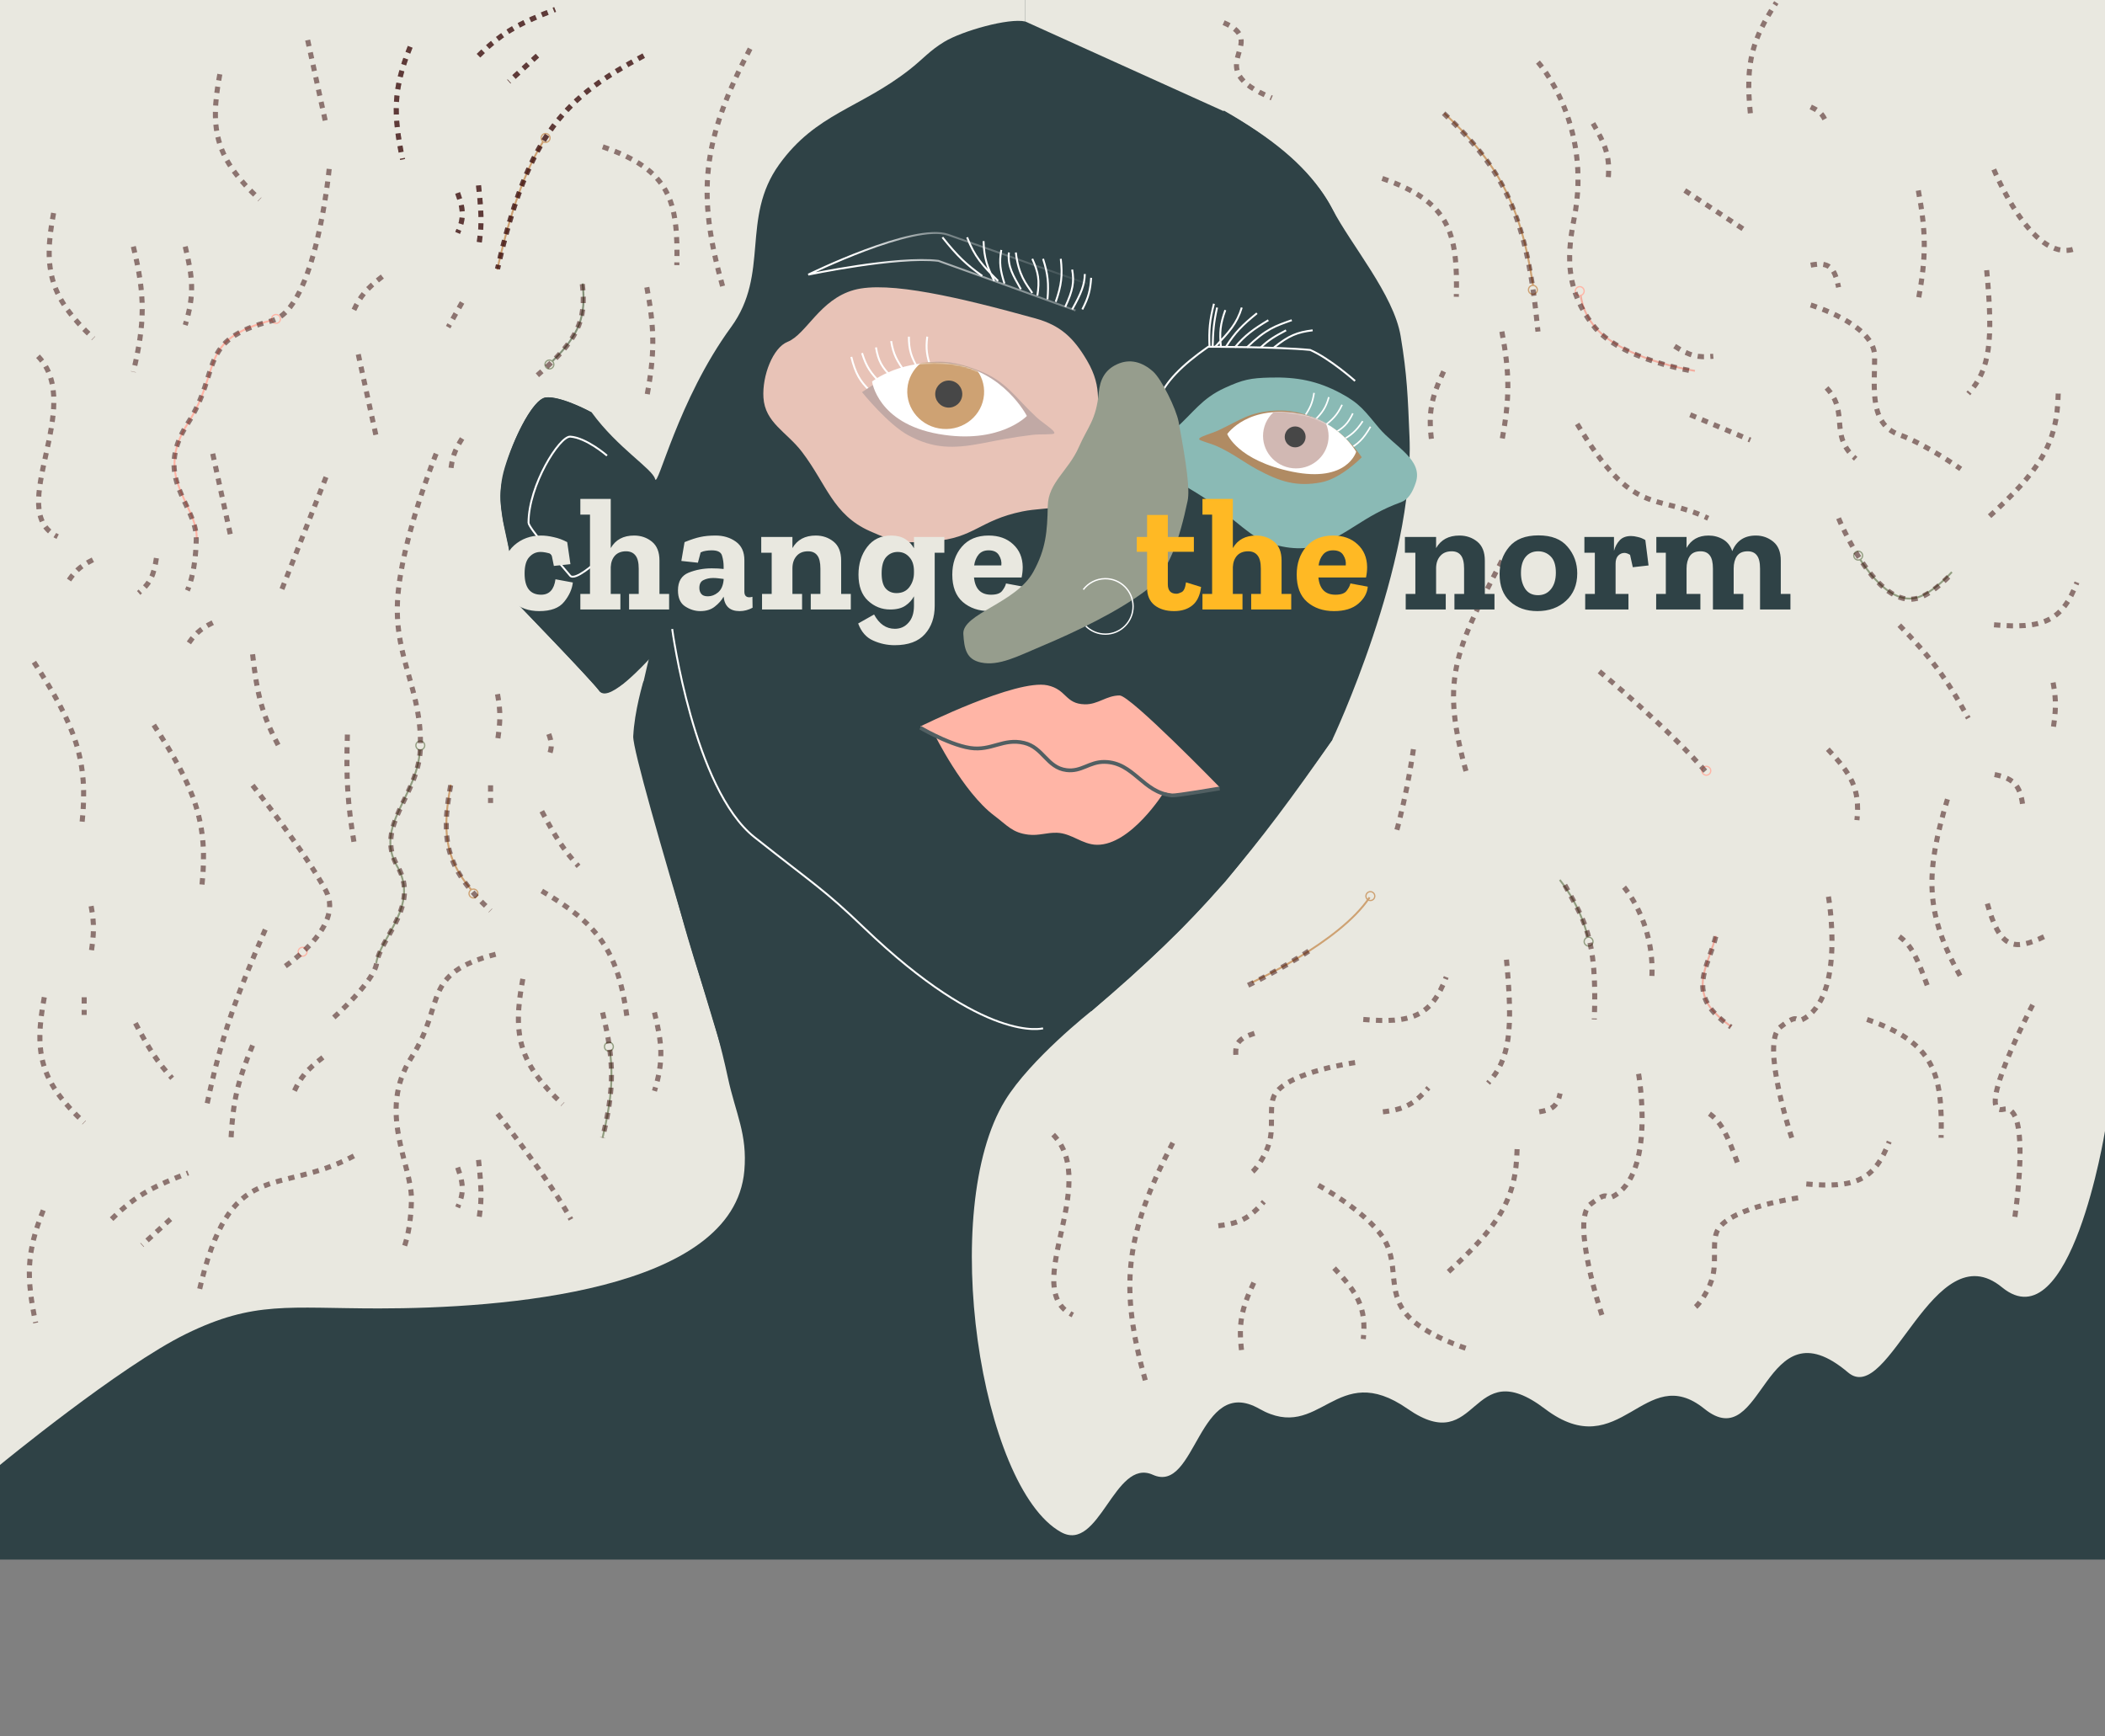 <svg width="1440" height="1188" viewBox="0 0 1440 1188" fill="none" xmlns="http://www.w3.org/2000/svg">
<rect x="0" y="0" width="1440" height="1188" fill="#808080" stroke="none"/>
<rect width="1440" height="1067" fill="#2F4246"/>
<path d="M622.189 47.624C631.56 40.276 635.817 34.747 646.001 28.574C658.191 21.185 690.161 12.122 701.417 14.72V0H0V779.728V1002.26C0 1002.26 82.362 934.517 127.5 912.5C174.094 889.773 197.204 895.182 259.114 895.182C342.364 895.182 501.978 883.878 509.191 800.942C511.378 775.797 503.242 761.975 497.935 737.299C488.358 692.775 478.452 671.492 465.897 625.168C453.342 578.843 440.353 539.012 433.426 503.944C436.38 480.084 443.817 451.125 443.817 451.125C443.817 451.125 434.693 460.27 426.499 467.577C419.139 472.339 414.81 475.803 410.48 473.205C407.623 468.443 360.259 419.52 349.868 408.697C351.6 392.678 349.436 378.824 344.24 356.744C342.508 343.756 341.25 340.292 343.807 327.737C348.57 304.358 364.156 272.579 373.68 271.887C385.803 271.454 404.852 282.278 404.852 282.278C422.436 306.456 446.414 320.81 448.146 327.737C449.878 334.664 463.732 273.619 500.099 223.831C526.826 187.24 506.564 149.364 533.003 112.565C558.142 77.575 588.283 74.206 622.189 47.624Z" fill="#E9E8E0"/>
<path d="M701.417 14.72V0L1440 -5.5V773.795C1440 773.795 1416.42 919.263 1369.54 880.731C1322.67 842.2 1292.27 962.788 1264.23 938.992C1205.78 889.39 1207 996.971 1165.95 963.856C1124.9 930.741 1108.69 1003.18 1056.85 963.856C1005 924.536 1012.3 998.212 962.899 963.856C913.5 929.5 903.5 987.712 861.5 963.856C819.5 940 818.5 1022.5 788.659 1009C762.268 997.061 752.144 1063.05 725.662 1048.15C670.823 1017.3 641.649 827.86 687.563 752.885C704.86 724.639 746.443 691.841 746.443 691.841L749.101 689.512C785.925 657.243 806.028 639.627 838.226 603.088C868.532 566.721 911.394 506.109 911.394 506.109C911.394 506.109 967.902 386.575 964.212 298.73C963.08 271.767 962.609 256.508 958.151 229.892C953.397 201.501 924.158 167.548 911.394 142.871C891.105 103.647 837.36 76.198 837.36 76.198L701.417 14.72Z" fill="#E9E8E0"/>
<path d="M340.171 184.433C349.207 144.428 359.089 117.212 371.475 96.979" stroke="#CEA273" stroke-width="1.299"/>
<path d="M412.213 778.429C417.907 754.598 419.657 738.22 417.229 718.683" stroke="#929E81" stroke-width="1.299"/>
<path d="M308.381 536.848C306.392 547.349 305.311 556.4 305.364 564.556C305.474 581.484 310.465 594.552 322.338 608.716" stroke="#CEA273" stroke-width="1.299"/>
<path d="M287.266 512.603C286.006 544.443 255.679 565.14 271.68 592.697C287.266 619.539 259.664 641.938 257.393 658.937" stroke="#929E81" stroke-width="1.299"/>
<path d="M398.531 193.958C401.066 215.643 396.76 228.808 377.577 247.412" stroke="#85927A" stroke-width="1.299"/>
<path d="M988.025 77.497C1024.05 110.999 1040.2 139.077 1048.74 195.257M936.918 613.965C916.176 645.133 856.408 672.159 856.408 672.159" stroke="#CEA273" stroke-width="1.299"/>
<path fill-rule="evenodd" clip-rule="evenodd" d="M373.248 97.845C375.161 97.845 376.711 96.294 376.711 94.381C376.711 92.468 375.161 90.918 373.248 90.918C371.335 90.918 369.784 92.468 369.784 94.381C369.784 96.294 371.335 97.845 373.248 97.845ZM373.247 96.979C374.682 96.979 375.845 95.816 375.845 94.381C375.845 92.947 374.682 91.784 373.247 91.784C371.813 91.784 370.65 92.947 370.65 94.381C370.65 95.816 371.813 96.979 373.247 96.979Z" fill="#CEA273"/>
<path fill-rule="evenodd" clip-rule="evenodd" d="M323.892 614.777C325.805 614.777 327.356 613.226 327.356 611.314C327.356 609.401 325.805 607.85 323.892 607.85C321.98 607.85 320.429 609.401 320.429 611.314C320.429 613.226 321.98 614.777 323.892 614.777ZM323.892 613.911C325.327 613.911 326.49 612.748 326.49 611.314C326.49 609.879 325.327 608.716 323.892 608.716C322.458 608.716 321.295 609.879 321.295 611.314C321.295 612.748 322.458 613.911 323.892 613.911Z" fill="#CEA273"/>
<path fill-rule="evenodd" clip-rule="evenodd" d="M937.441 616.541C939.354 616.541 940.904 614.991 940.904 613.078C940.904 611.165 939.354 609.614 937.441 609.614C935.528 609.614 933.977 611.165 933.977 613.078C933.977 614.991 935.528 616.541 937.441 616.541ZM937.441 615.675C938.876 615.675 940.039 614.512 940.039 613.078C940.039 611.643 938.876 610.48 937.441 610.48C936.006 610.48 934.843 611.643 934.843 613.078C934.843 614.512 936.006 615.675 937.441 615.675Z" fill="#CEA273"/>
<path fill-rule="evenodd" clip-rule="evenodd" d="M1048.64 201.751C1050.55 201.751 1052.1 200.2 1052.1 198.287C1052.1 196.374 1050.55 194.824 1048.64 194.824C1046.72 194.824 1045.17 196.374 1045.17 198.287C1045.17 200.2 1046.72 201.751 1048.64 201.751ZM1048.64 200.885C1050.07 200.885 1051.23 199.722 1051.23 198.287C1051.23 196.853 1050.07 195.69 1048.64 195.69C1047.2 195.69 1046.04 196.853 1046.04 198.287C1046.04 199.722 1047.2 200.885 1048.64 200.885Z" fill="#CEA273"/>
<path fill-rule="evenodd" clip-rule="evenodd" d="M206.998 654.608C208.911 654.608 210.462 653.057 210.462 651.144C210.462 649.231 208.911 647.681 206.998 647.681C205.085 647.681 203.535 649.231 203.535 651.144C203.535 653.057 205.085 654.608 206.998 654.608ZM206.998 653.742C208.433 653.742 209.596 652.579 209.596 651.144C209.596 649.709 208.433 648.546 206.998 648.546C205.564 648.546 204.401 649.709 204.401 651.144C204.401 652.579 205.564 653.742 206.998 653.742Z" fill="#FFB5A6"/>
<path fill-rule="evenodd" clip-rule="evenodd" d="M188.815 221.666C190.727 221.666 192.278 220.115 192.278 218.203C192.278 216.29 190.727 214.739 188.815 214.739C186.902 214.739 185.351 216.29 185.351 218.203C185.351 220.115 186.902 221.666 188.815 221.666ZM188.815 220.8C190.249 220.8 191.412 219.637 191.412 218.203C191.412 216.768 190.249 215.605 188.815 215.605C187.38 215.605 186.217 216.768 186.217 218.203C186.217 219.637 187.38 220.8 188.815 220.8Z" fill="#FFB5A6"/>
<path fill-rule="evenodd" clip-rule="evenodd" d="M1167.26 530.786C1169.18 530.786 1170.73 529.236 1170.73 527.323C1170.73 525.41 1169.18 523.859 1167.26 523.859C1165.35 523.859 1163.8 525.41 1163.8 527.323C1163.8 529.236 1165.35 530.786 1167.26 530.786ZM1167.26 529.92C1168.7 529.92 1169.86 528.757 1169.86 527.323C1169.86 525.888 1168.7 524.725 1167.26 524.725C1165.83 524.725 1164.66 525.888 1164.66 527.323C1164.66 528.757 1165.83 529.92 1167.26 529.92Z" fill="#FFB5A6"/>
<path fill-rule="evenodd" clip-rule="evenodd" d="M1080.67 202.617C1082.59 202.617 1084.14 201.066 1084.14 199.153C1084.14 197.24 1082.59 195.69 1080.67 195.69C1078.76 195.69 1077.21 197.24 1077.21 199.153C1077.21 201.066 1078.76 202.617 1080.67 202.617ZM1080.67 201.751C1082.11 201.751 1083.27 200.588 1083.27 199.153C1083.27 197.719 1082.11 196.556 1080.67 196.556C1079.24 196.556 1078.08 197.719 1078.08 199.153C1078.08 200.588 1079.24 201.751 1080.67 201.751Z" fill="#FFB5A6"/>
<path fill-rule="evenodd" clip-rule="evenodd" d="M416.542 719.549C418.455 719.549 420.005 717.998 420.005 716.085C420.005 714.173 418.455 712.622 416.542 712.622C414.629 712.622 413.078 714.173 413.078 716.085C413.078 717.998 414.629 719.549 416.542 719.549ZM416.542 718.683C417.976 718.683 419.139 717.52 419.139 716.085C419.139 714.651 417.976 713.488 416.542 713.488C415.107 713.488 413.944 714.651 413.944 716.085C413.944 717.52 415.107 718.683 416.542 718.683Z" fill="#929E81"/>
<path fill-rule="evenodd" clip-rule="evenodd" d="M1271.17 383.586C1273.08 383.586 1274.63 382.036 1274.63 380.123C1274.63 378.21 1273.08 376.659 1271.17 376.659C1269.26 376.659 1267.71 378.21 1267.71 380.123C1267.71 382.036 1269.26 383.586 1271.17 383.586ZM1271.17 382.72C1272.6 382.72 1273.77 381.557 1273.77 380.123C1273.77 378.688 1272.6 377.525 1271.17 377.525C1269.73 377.525 1268.57 378.688 1268.57 380.123C1268.57 381.557 1269.73 382.72 1271.17 382.72Z" fill="#929E81"/>
<path fill-rule="evenodd" clip-rule="evenodd" d="M1086.74 647.68C1088.65 647.68 1090.2 646.13 1090.2 644.217C1090.2 642.304 1088.65 640.753 1086.74 640.753C1084.82 640.753 1083.27 642.304 1083.27 644.217C1083.27 646.13 1084.82 647.68 1086.74 647.68ZM1086.74 646.815C1088.17 646.815 1089.33 645.652 1089.33 644.217C1089.33 642.782 1088.17 641.619 1086.74 641.619C1085.3 641.619 1084.14 642.782 1084.14 644.217C1084.14 645.652 1085.3 646.815 1086.74 646.815Z" fill="#929E81"/>
<path fill-rule="evenodd" clip-rule="evenodd" d="M287.525 513.469C289.438 513.469 290.989 511.918 290.989 510.005C290.989 508.092 289.438 506.542 287.525 506.542C285.612 506.542 284.062 508.092 284.062 510.005C284.062 511.918 285.612 513.469 287.525 513.469ZM287.525 512.603C288.96 512.603 290.123 511.44 290.123 510.005C290.123 508.571 288.96 507.408 287.525 507.408C286.09 507.408 284.927 508.571 284.927 510.005C284.927 511.44 286.09 512.603 287.525 512.603Z" fill="#929E81"/>
<path fill-rule="evenodd" clip-rule="evenodd" d="M375.845 252.838C377.758 252.838 379.309 251.287 379.309 249.374C379.309 247.462 377.758 245.911 375.845 245.911C373.933 245.911 372.382 247.462 372.382 249.374C372.382 251.287 373.933 252.838 375.845 252.838ZM375.845 251.972C377.28 251.972 378.443 250.809 378.443 249.374C378.443 247.94 377.28 246.777 375.845 246.777C374.41 246.777 373.247 247.94 373.247 249.374C373.247 250.809 374.41 251.972 375.845 251.972Z" fill="#929E81"/>
<path d="M1159.47 253.704C1159.47 253.704 1107.89 245.863 1089.77 222.099C1084.72 215.488 1082.37 208.882 1081.33 202.184M1173.76 640.32C1169.24 658.128 1159.39 671.158 1168.56 687.078C1172.8 694.434 1184.15 702.231 1184.15 702.231" stroke="#F2AEA0" stroke-width="1.299"/>
<path d="M1335.24 391.379C1335.24 391.379 1322.73 405.362 1311.87 408.697C1296.81 413.319 1282.59 398.202 1272.44 382.72M1067 602C1067 602 1080.42 617.638 1086.26 641.186" stroke="#929E81" stroke-width="1.299"/>
<path d="M987.592 77.496C1029.8 116.753 1044.73 148.563 1052.1 226.861M1052.1 42.5C1052.1 42.5 1089.77 84.424 1076.78 149.798C1071.16 178.098 1072.27 199.591 1089.77 222.532C1107.89 246.296 1159.47 254.137 1159.47 254.137M1145.62 236.819C1155.93 243.624 1161.72 244.789 1172.03 243.746M1089.77 84.424C1098.08 98.731 1101.53 106.868 1100.16 122.089M1197.39 77.496C1193.81 42.604 1198.95 26.645 1215.14 1.732M1152.54 130.315L1194.54 158.024M987.592 254.137C978.926 272.293 976.958 282.709 979.366 301.76M1027.42 226.861C1032.9 256.117 1032.81 272.501 1027.42 301.76M1078.94 290.071C1117.48 354.579 1131.77 337.096 1168.56 354.579M1156.26 283.746L1197.39 301.064M1238.7 208.678C1238.7 208.678 1282.43 221.856 1282.43 243.746C1282.43 265.393 1278.5 290.071 1299.31 297.431C1317.01 303.69 1341.31 320.81 1341.31 320.81M1238.7 181.402C1251.53 178.876 1255.06 183.2 1257.75 196.555M1238.7 73.167C1244.03 75.741 1246.89 77.392 1249.52 84.424M1249.52 265.393C1265.43 282.249 1250.82 297.431 1269.44 313.883M1257.75 354.579C1257.75 354.579 1283.5 417.972 1312.3 409.13C1323.16 405.795 1335.68 391.812 1335.68 391.812M1299.31 427.746C1320.31 449.344 1330.98 462.859 1346.5 491.389M1027.42 383.586C994.349 447.012 985.484 465.871 1003.5 529.92M966.901 512.603C966.901 512.603 962.868 542.066 954.712 571M853.812 674.09C853.812 674.09 875.438 663.952 897.5 649.276M858.142 706.994C847.637 710.337 844.391 713.665 845.586 723.445M926.98 726.994C926.98 726.994 882.386 733.055 872.429 748.208C867.862 755.157 871.098 767.913 868.965 778.947C866.447 791.97 854.602 806.489 853.812 802.325M932.608 697.469C965.598 700.333 979.139 695.449 989.324 668.462M1030.56 656.576C1035.06 704.648 1033.06 724.327 1018 741M1070.5 605.5C1083 629 1092.91 640.066 1090.63 697.469M1111 607C1111 607 1131.93 630.751 1130.03 668.462M1037.81 786.222C1037.28 821.333 1024.3 839.777 989.324 871.511M946.029 760.678C961.039 759.067 967.653 755.108 977.202 744.227M1052.97 760.678C1061.89 759.171 1065.38 756.783 1067.25 748.123M1094.1 459.351C1094.1 459.351 1142.8 499.239 1168.56 529.92M1173.76 640.753C1169.24 658.561 1159.39 671.591 1168.56 687.511C1172.8 694.867 1184.15 702.664 1184.15 702.664M1250.82 613.478C1250.82 613.478 1262.88 682.123 1233.07 697.469C1227.51 700.332 1231.77 691.841 1217.92 702.664C1204.06 713.488 1225.71 778.429 1225.71 778.429M1277.23 697.469C1323.25 713.362 1328.96 734.314 1327.88 778.429M1299.31 640.753C1307.8 646.8 1311.69 655.951 1318.36 674.09M1332.21 546.805C1316.73 598.214 1316.96 625.21 1341.31 668.462M720.467 776.264C753.415 810.295 697.097 882.17 733.888 899.653M901.869 810.9C901.869 810.9 933.229 827.906 945.596 845.968C958.012 864.102 948.07 883.059 962.48 899.653C974.788 913.824 1004.48 923.031 1004.48 923.031M912.692 867.615C928.602 884.47 934.847 894.606 932.607 916.104M1120.94 734.702C1120.94 734.702 1132.99 803.346 1103.19 818.692C1097.63 821.556 1101.89 813.064 1088.04 823.888C1074.18 834.711 1095.83 899.653 1095.83 899.653M1169.43 761.977C1177.92 768.023 1181.81 777.175 1188.48 795.314M1230.04 819.558C1230.04 819.558 1185.45 825.62 1175.49 840.772C1170.92 847.722 1174.16 860.478 1172.02 871.511C1169.51 884.535 1157.66 899.054 1156.87 894.89M1235.67 810.034C1268.66 812.898 1282.2 808.014 1292.38 781.027M802.293 781.892C769.218 845.318 765.66 881.062 783.676 945.111M833.464 838.608C848.474 836.996 855.087 833.037 864.636 822.156M857.709 877.573C849.043 895.729 847.075 906.145 849.483 925.196M1250.39 512.603C1266.3 529.458 1272.54 539.594 1270.3 561.092M26 243.746C58.948 277.777 2.63 349.652 39.421 367.134M442.5 196.555C447.982 225.811 447.884 242.195 442.5 271.454M513.117 33.337C480.043 96.762 476.485 132.506 494.5 196.555M412.346 100.442C458.369 116.335 464.072 137.287 463 181.402M1407.99 269.29C1407.46 304.4 1394.48 322.845 1359.5 354.579M1359.06 184.866C1363.56 232.937 1361.56 252.616 1346.5 269.29M1390.5 687.511C1390.5 687.511 1350.5 763.893 1370.5 758.947C1390.5 754 1378 835 1378 835M1364.5 529.92C1379.21 532.822 1382.32 538.878 1384 553M1359.5 618.24C1367.99 648.772 1377.36 651.008 1398.5 640.753M1312.3 130.315C1317.78 159.571 1317.68 175.955 1312.3 205.214M1363.95 115.949C1363.95 115.949 1389.7 179.342 1418.5 170.5M1364.1 427.469C1397.09 430.333 1410.63 425.449 1420.81 398.462M945.596 122.089C991.618 137.982 997.322 158.934 996.25 203.05M837.085 15.511C870 29.5 819 46 870 67" stroke="#300000" stroke-opacity="0.5" stroke-width="3.464" stroke-dasharray="4.33 4.33"/>
<path d="M186.089 219.068C134.569 232.49 152.319 252.405 128.507 289.638C104.696 326.871 135.002 344.621 134.569 368.433" stroke="#FFB5A6" stroke-width="1.299"/>
<path d="M398.359 194.391C401.278 219.365 395.124 233.039 367.62 256.734M440.354 38.099C387.733 66.376 361.682 89.535 340.344 184M280.598 32.038C268.864 61.205 269.03 78.204 275.403 109.101M261.549 189.195C250.361 197.767 246.444 202.828 242.067 212.141M225.182 115.595C225.182 115.595 216.15 211.591 185.784 219.501C134.264 232.923 152.015 252.838 128.203 290.071C104.391 327.304 134.697 345.054 134.264 368.866C133.831 392.678 128.203 403.935 128.203 403.935M367.62 38.099L348.137 55.849M327.356 38.099C344.964 20.671 357.323 15.337 379.742 6.494M327.356 126.852C329.919 149.683 329.28 157.272 327.356 168.847M313.069 132.047C317.55 144.344 317.066 150.137 313.069 159.323M242.067 790.857C189.446 819.134 157.334 789.907 135.996 884.373M220.852 723.445C209.664 732.017 205.748 737.078 201.37 746.391M339.046 652.876C287.525 666.297 305.276 686.212 281.464 723.445C257.652 760.678 281.897 797.045 281.464 820.857C281.031 844.669 275.403 855.926 275.403 855.926M327.356 793.582C329.919 816.413 329.28 824.002 327.356 835.577M313.069 798.777C317.55 811.074 317.066 816.867 313.069 826.053" stroke="#300000" stroke-opacity="0.5" stroke-width="3.464" stroke-dasharray="4.33 4.33"/>
<path d="M440.354 38.099C387.733 66.376 361.682 89.535 340.344 184M280.598 32.038C268.863 61.205 269.029 78.204 275.403 109.101M367.619 38.099L348.137 55.849M327.356 38.099C344.963 20.671 357.322 15.337 379.742 6.494M327.356 126.852C329.918 149.683 329.279 157.272 327.356 168.847M313.069 132.047C317.549 144.344 317.065 150.137 313.069 159.323M29.598 828.038C17.863 857.205 18.029 874.204 24.403 905.101M116.619 834.099L97.137 851.849M76.356 834.099C93.963 816.671 106.322 811.337 128.742 802.494" stroke="#300000" stroke-opacity="0.5" stroke-width="3.464" stroke-dasharray="4.33 4.33"/>
<path d="M223.017 326.438L191.845 405.666M316.099 206.946L306.575 223.831M145.52 310.419L158.076 368M172.796 447.661C175.866 474.967 179.155 489.579 191.845 512.603M316.099 300.028C310.952 308.305 309.181 313.181 308.306 322.541M298.349 310.419C298.349 310.419 273.971 370.623 271.939 411.294C269.942 451.273 289.108 472.605 287.525 512.603C286.265 544.443 255.939 565.14 271.939 592.697C287.525 619.539 259.924 641.938 257.652 658.937C255.917 671.925 227.346 697.036 227.346 697.036M105.224 496.024C133.541 539.43 142.677 563.566 138.128 605.991M172.796 537.28C172.796 537.28 209.596 584.038 223.017 609.582C236.438 635.125 191.845 663.266 191.845 663.266M340.344 474.937C342.707 487.448 342.196 494.464 340.344 506.975M308.306 537.28C300.888 576.44 306.112 595.435 335.582 623.003M375.412 502.212C377.585 508.129 377.801 511.448 375.412 517.365M335.582 537.28V549.403M370.65 555.031C380.444 573.64 385.955 581.851 395.761 592.697M370.65 609.582C408.185 631.767 422.867 649.381 429.097 697.036M447.714 692.706C452.811 713.672 454.233 725.426 447.714 746.391M412.212 692.706C420.427 726.184 420.212 744.953 412.212 778.429M181.455 635.991C161.596 682.014 151.615 707.988 141.624 755.483M172.796 715.219C162.537 739.719 159.369 753.572 158.076 778.429M145.52 426.014C136.035 430.778 132.632 434.568 127.77 442.033M106.989 381.854C105.248 393.703 102.741 399.042 94.866 405.666M237.652 502.56C236.768 531.941 237.551 548.434 242.415 577.892M340.344 761.977C340.344 761.977 377.144 808.735 390.565 834.278M357.662 669.761C350.243 708.92 355.467 727.915 384.937 755.483M126.713 168.707C131.811 189.672 133.232 201.426 126.713 222.391M91.212 168.707C99.427 202.184 99.211 220.953 91.212 254.429M36.661 145.761C29.243 184.92 34.467 203.915 63.937 231.483M62.344 619.937C64.707 632.448 64.196 639.464 62.344 651.975M30.306 682.28C22.887 721.44 28.111 740.435 57.581 768.003M57.581 682.28V694.403M92.65 700.031C102.443 718.641 107.954 726.851 117.76 737.697M23.224 453.024C51.541 496.43 60.677 520.566 56.128 562.991M63.52 383.014C54.035 387.778 50.633 391.568 45.77 399.033M245.097 242.447L257.652 300.028M1404.5 467C1406.86 479.511 1406.35 486.527 1404.5 499.038M150.377 50.778C142.958 89.937 148.182 108.932 177.652 136.5M210.462 27.419L223.017 85" stroke="#300000" stroke-opacity="0.5" stroke-width="3.464" stroke-dasharray="4.33 4.33"/>
<path d="M459.836 430.344C459.836 430.344 474.556 539.878 516.118 572.782C557.68 605.685 563.43 608.249 591.017 634.692C674.575 714.787 713.539 703.53 713.539 703.53" stroke="white" stroke-width="1.299"/>
<path d="M746.01 691.408C821.259 628.067 858.383 581.206 910.961 505.676" stroke="#2F4246" stroke-width="1.299"/>
<path d="M404.419 282.711C404.419 282.711 379.309 269.29 371.516 273.186C363.723 277.082 352.027 300.037 345.972 319.944C335.925 352.982 355.232 373.832 350.302 408.264C350.302 408.264 404.419 464.113 410.481 472.339C416.542 480.565 442.951 451.125 442.951 451.125" stroke="#2F4246" stroke-width="1.299"/>
<path d="M440.787 466.278C440.787 466.278 434.495 487.059 433.859 503.944C433.224 520.829 513.521 780.161 513.521 780.161" stroke="#2F4246" stroke-width="1.299"/>
<path d="M415.243 311.718C415.243 311.718 401.149 299.454 390.132 298.73C382.772 298.246 361.558 332.051 361.558 357.61C361.558 361.073 380.607 382.72 390.132 393.977C393.596 397.44 407.45 384.885 407.45 384.885" stroke="white" stroke-width="1.299"/>
<path d="M836.928 76.198C903.399 114.486 921.398 145.69 929.577 213.44" stroke="#2F4246" stroke-width="1.299"/>
<path d="M716.57 468.881C695.356 464.309 629.549 497.022 629.549 497.022C629.549 497.022 633.463 499.332 639.074 502.088C639.074 502.088 658.507 541.78 680.203 558.062C689.11 564.746 692.522 569.754 703.582 571.05C710.706 571.885 715.894 569.528 723.064 569.751C733.069 570.062 740.331 577.823 750.34 577.977C773.608 578.336 796.231 542.043 796.231 542.043L801.86 543.347C804.89 543.613 834.33 538.585 834.33 538.585C834.33 538.585 773.285 475.808 765.925 475.808C756.863 475.808 751.174 482.059 742.114 481.869C728.572 481.586 729.811 471.734 716.57 468.881Z" fill="#FFB5A6"/>
<path d="M629.549 497.883C629.549 497.883 633.463 500.193 639.074 502.949C646.093 506.397 655.767 510.543 663.751 511.737C678.271 513.908 686.263 504.898 700.551 508.274C713.651 511.369 716.204 525.209 729.558 526.89C739.857 528.187 745.156 521.143 755.535 521.262C775.722 521.493 781.748 542.444 801.86 544.208C804.89 544.474 834.33 539.445 834.33 539.445" stroke="#515F62" stroke-width="2.598"/>
<path d="M740.382 211.708C744.788 203.175 745.87 198.446 746.443 190.061M733.455 211.708C739.773 200.437 741.905 194.984 742.114 187.464M728.693 209.977C734.033 198.445 734.946 192.899 733.455 184.433M722.198 206.513C726.179 195.019 726.913 188.573 725.662 177.073M716.57 204.781C717.464 193.852 716.952 187.78 713.54 177.073M709.643 202.184C711.288 191.845 710.346 186.381 706.18 177.073M706.18 200.452C701.933 194.172 696.68 188.063 694.923 172.744M698.387 197.854C693.268 188.738 689.167 182.518 690.161 172.744M687.13 193.958C684.361 185.058 683.411 180.049 684.965 171.012M680.203 192.226C675.44 182.684 673.199 177.083 672.843 164.951M682.801 192.226C672.147 181.633 666.589 175.505 661.587 162.353M671.977 188.762C661.116 181.048 655.132 175.423 644.702 162.353" stroke="white" stroke-width="1.299"/>
<path d="M735.745 212.4C735.745 212.4 661.93 185.532 641.933 178.451C613.614 175.086 552.918 187.896 552.918 187.896C552.918 187.896 625.336 152.384 648.598 160.621C671.86 168.859 714.812 183.879 743.923 194.188" stroke="url(#paint0_linear)" stroke-width="1.299"/>
<path d="M792.767 319.511C783.252 281.502 789.52 263.199 826.537 237.252C826.537 237.252 874.16 237.252 896.24 239.417C909.637 245.183 926.979 260.631 926.979 260.631" stroke="white" stroke-width="1.299"/>
<path d="M830.433 207.812C827.53 219.298 826.918 225.755 827.403 237.252M838.226 212.141C834.732 221.875 834.231 227.381 835.196 237.252M859.873 214.306C849.879 222.411 845.002 227.319 838.659 237.252M867.666 219.068C857.242 225.402 851.846 229.24 844.72 237.685M883.685 219.068C872.521 223.05 866.383 224.805 852.946 237.685M879.789 225.996C871.851 230.178 867.779 232.646 862.471 237.685M897.972 225.996C887.443 227.284 881.647 229.577 871.563 237.685M849.483 210.41C846.139 221.389 840.845 227.093 831.299 237.252M832.598 210.41C830.254 220.818 829.841 226.712 829.568 237.252" stroke="white" stroke-width="1.299"/>
<path d="M803.626 293.642C797.751 298.841 791.013 300.844 789.272 308.493C786.96 318.652 798.006 324.905 805.092 329.21C812.178 333.516 816.305 335.687 823.237 340.235C839.738 351.062 852.708 364.547 862.195 368.978C875.134 375.022 890.221 376.823 900.598 373.355C922.295 366.106 932.132 353.132 958.429 343.579C963.174 341.856 966.237 337.151 968.545 330.109C973.652 314.524 954.136 305.582 943.551 293.055C933.576 281.249 930.577 276.171 916.929 268.915C901.099 260.498 887.077 257.873 869.154 258.305C855.371 258.638 850.303 259.68 837.776 265.437C821.917 272.726 816.696 282.074 803.626 293.642Z" fill="#8ABAB5"/>
<path d="M937.557 291.931C932.584 300.488 929.073 303.877 921.71 307.749M932.234 288.143C927.598 295.184 924.254 297.689 917.882 301.372M925.468 282.809C921.985 290.123 918.903 292.799 912.51 296.438M918.104 276.927C914.792 284.04 911.644 286.973 905.544 291.801M909.048 271.69C907.005 278.905 904.668 282.321 899.175 287.713M898.944 268.793C897.841 275.876 896.125 279.508 891.858 285.615" stroke="white" stroke-width="1.087"/>
<path d="M903.711 330.022C917.504 327.43 931.546 312.856 931.546 312.856C931.546 312.856 922.545 299.2 911.354 292.456C898.302 284.591 886.602 279.993 871.397 281.009C854.282 282.153 848.904 287.182 833.384 294.485C828.485 296.791 820.056 298.75 820.321 300.479C820.48 301.517 828.083 303.286 832.554 305.306C843.5 310.25 850.537 316.078 860.333 321.343C875.551 329.521 886.967 333.17 903.711 330.022Z" fill="#B08B63"/>
<path d="M889.976 283.391C916.594 288.806 927.736 309.062 927.736 309.062C927.736 309.062 921.735 330.403 884.139 322.754C846.543 315.105 839.534 296.942 839.534 296.942C839.534 296.942 854.147 276.101 889.976 283.391Z" fill="white"/>
<mask id="mask0" mask-type="alpha" maskUnits="userSpaceOnUse" x="839" y="281" width="89" height="44">
<path d="M889.976 283.391C916.594 288.807 927.736 309.062 927.736 309.062C927.736 309.062 921.735 330.403 884.139 322.754C846.543 315.105 839.534 296.942 839.534 296.942C839.534 296.942 854.147 276.101 889.976 283.391Z" fill="white"/>
</mask>
<g mask="url(#mask0)">
<ellipse cx="886.452" cy="298.34" rx="22.434" ry="22.109" transform="rotate(11.5 886.452 298.34)" fill="#D1B8B3"/>
</g>
<circle cx="886.003" cy="298.912" r="7.153" transform="rotate(11.5 886.003 298.912)" fill="#474747"/>
<path d="M538.711 233.897C551.699 228.702 560.661 204.926 584.17 198.396C607.549 191.902 656.904 203.591 708.424 217.878C725.513 222.617 734.471 231.184 743.492 246.452C755.259 266.368 749.409 277.389 751.285 293.643C753.011 308.591 755.301 320.611 748.255 333.907C739.825 349.812 716.964 346.295 699.332 349.925C669.892 355.986 666.408 368.236 638.287 370.274C617.813 371.757 613.741 371.708 594.993 363.346C569.766 352.095 565.399 331.208 548.668 309.229C538.18 295.45 523.339 289.278 522.259 271.996C521.325 257.038 528.753 237.88 538.711 233.897Z" fill="#E8C3B7"/>
<path d="M582.358 244.179C585.252 255.641 588.166 260.688 595.346 267.558M589.718 241.581C592.722 251.192 595.737 255.17 601.841 261.497M599.243 237.685C600.833 247.23 603.491 251.317 609.633 257.6M609.633 233.356C611.095 242.613 613.743 247.017 619.158 254.57M621.756 230.325C621.726 239.281 623.285 243.973 627.817 251.972M634.311 230.325C633.245 238.821 634.019 243.556 636.909 251.972" stroke="white" stroke-width="1.299"/>
<path d="M621.533 297.915C607.434 290.372 589.682 268.284 589.682 268.284C589.682 268.284 611.609 253.092 626.079 249.598C642.955 245.523 654.161 247.511 670.333 253.824C688.537 260.93 694.723 272.231 709.085 285.484C713.618 289.667 722.105 294.683 721.225 296.472C720.696 297.545 711.829 296.862 706.279 297.525C692.692 299.147 684.085 300.98 671.638 303.344C652.302 307.017 638.647 307.07 621.533 297.915Z" fill="#C1A9A5"/>
<path d="M650.655 248.931C617.186 244.572 596.57 261.023 596.57 261.023C596.57 261.023 600.27 289.553 642.047 296.928C683.825 304.303 702.468 284.592 702.468 284.592C702.468 284.592 686.698 253.626 650.655 248.931Z" fill="white"/>
<mask id="mask1" mask-type="alpha" maskUnits="userSpaceOnUse" x="596" y="248" width="107" height="51">
<path d="M650.655 248.931C617.186 244.572 596.57 261.023 596.57 261.023C596.57 261.023 600.27 289.553 642.047 296.928C683.825 304.303 702.468 284.592 702.468 284.592C702.468 284.592 686.698 253.626 650.655 248.931Z" fill="white"/>
</mask>
<g mask="url(#mask1)">
<ellipse cx="646.928" cy="267.959" rx="26.299" ry="25.558" transform="rotate(4.5 646.928 267.959)" fill="#CEA273"/>
</g>
<circle cx="649.027" cy="269.611" r="9.26" transform="rotate(4.5 649.027 269.611)" fill="#474747"/>
<path d="M391.873 398.52C391.36 403.067 389.38 407.467 385.933 411.72C382.56 415.973 376.877 418.1 368.883 418.1C361.697 418.1 355.757 416.01 351.063 411.83C346.443 407.65 344.133 401.38 344.133 393.02C344.133 384.22 346.663 377.583 351.723 373.11C356.783 368.637 362.907 366.4 370.093 366.4C372.807 366.4 375.703 366.767 378.783 367.5C381.937 368.16 385.017 369.297 388.023 370.91L390.223 385.98L378.893 387.19L377.243 379.05C374.383 378.097 371.89 377.62 369.763 377.62C366.757 377.62 364.19 378.793 362.063 381.14C359.937 383.413 358.873 387.153 358.873 392.36C358.873 402.04 362.65 406.88 370.203 406.88C375.777 406.88 379.04 403.36 379.993 396.32L391.873 398.52ZM457.731 417L430.341 417L430.341 406.33L436.941 406.33L436.941 389.06C436.941 384.807 436.171 381.763 434.631 379.93C433.164 378.097 431.037 377.18 428.251 377.18C425.024 377.18 422.494 378.17 420.661 380.15C418.901 382.13 417.947 384.733 417.801 387.96L417.801 406.33L424.401 406.33L424.401 417L397.011 417L397.011 406.33L403.611 406.33L403.611 352.1L397.011 352.1L397.011 341.32L417.801 341.32L417.801 374.98C421.101 369.26 426.417 366.4 433.751 366.4C438.444 366.4 442.514 367.793 445.961 370.58C449.407 373.367 451.131 377.693 451.131 383.56L451.131 406.33L457.731 406.33L457.731 417ZM468.297 370.91C472.623 369.15 476.217 367.977 479.077 367.39C482.01 366.73 485.493 366.4 489.527 366.4C494.88 366.4 499.5 367.793 503.387 370.58C507.273 373.367 509.217 377.583 509.217 383.23L509.217 404.79C509.217 407.357 510.353 408.64 512.627 408.64C513.287 408.64 513.983 408.53 514.717 408.31L514.827 415.79C511.967 417.33 508.997 418.1 505.917 418.1C499.39 418.1 495.76 414.837 495.027 408.31L495.027 408.2C493.633 410.693 491.617 412.967 488.977 415.02C486.41 417.073 483.11 418.1 479.077 418.1C475.483 418.1 472.037 417.037 468.737 414.91C465.437 412.783 463.787 409.117 463.787 403.91C463.787 397.823 466.207 393.79 471.047 391.81C475.96 389.83 481.24 388.84 486.887 388.84C490.04 388.84 492.753 388.987 495.027 389.28L495.027 387.63C495.027 385.063 494.66 382.57 493.927 380.15C493.267 377.73 490.92 376.52 486.887 376.52C485.42 376.52 484.063 376.63 482.817 376.85C481.643 376.997 480.47 377.363 479.297 377.95L477.427 384.99L466.097 383.78L468.297 370.91ZM495.027 396.76L495.027 396.1C493.853 395.953 492.643 395.807 491.397 395.66C490.223 395.513 489.05 395.44 487.877 395.44C485.383 395.44 483.183 395.917 481.277 396.87C479.37 397.75 478.417 399.547 478.417 402.26C478.417 403.873 478.857 405.23 479.737 406.33C480.617 407.43 482.12 407.98 484.247 407.98C486.74 407.98 489.05 407.1 491.177 405.34C493.377 403.507 494.66 400.647 495.027 396.76ZM582.021 417L554.631 417L554.631 406.33L561.231 406.33L561.231 389.06C561.231 384.807 560.498 381.763 559.031 379.93C557.638 378.097 555.548 377.18 552.761 377.18C549.388 377.18 546.784 378.243 544.951 380.37C543.118 382.423 542.164 385.137 542.091 388.51L542.091 406.33L548.691 406.33L548.691 417L521.301 417L521.301 406.33L527.901 406.33L527.901 378.17L520.751 378.17L520.751 367.39L542.091 367.39L542.091 374.98C545.391 369.26 550.708 366.4 558.041 366.4C562.734 366.4 566.804 367.793 570.251 370.58C573.698 373.367 575.421 377.693 575.421 383.56L575.421 406.33L582.021 406.33L582.021 417ZM646.016 378.17L639.416 378.17L639.416 414.47C639.416 422.39 637.18 428.843 632.706 433.83C628.233 438.89 621.34 441.42 612.026 441.42C606.893 441.42 601.98 440.357 597.286 438.23C592.593 436.177 589.183 432.29 587.056 426.57L597.946 420.41C601.466 426.937 606.196 430.2 612.136 430.2C615.95 430.2 619.066 428.807 621.486 426.02C623.98 423.307 625.226 419.457 625.226 414.47L625.226 407.98C623.906 410.473 621.963 412.6 619.396 414.36C616.83 416.12 613.346 417 608.946 417C603.153 417 598.093 414.983 593.766 410.95C589.44 406.917 587.276 400.977 587.276 393.13C587.276 385.723 589.256 379.417 593.216 374.21C597.176 369.003 602.64 366.4 609.606 366.4C613.493 366.4 616.72 367.207 619.286 368.82C621.853 370.433 623.833 372.523 625.226 375.09L625.226 367.39L646.016 367.39L646.016 378.17ZM625.226 391.92L625.226 390.71C625.226 386.603 624.163 383.413 622.036 381.14C619.983 378.793 617.343 377.62 614.116 377.62C610.963 377.62 608.323 378.793 606.196 381.14C604.143 383.487 603.116 387.19 603.116 392.25C603.116 397.017 604.033 400.463 605.866 402.59C607.773 404.717 610.23 405.78 613.236 405.78C617.123 405.78 620.093 404.387 622.146 401.6C624.2 398.813 625.226 395.587 625.226 391.92ZM700.066 401.38C699.699 405.78 697.536 409.667 693.576 413.04C689.616 416.413 684.079 418.1 676.966 418.1C669.559 418.1 663.436 416.01 658.596 411.83C653.829 407.65 651.446 401.417 651.446 393.13C651.446 385.503 653.609 379.16 657.936 374.1C662.336 368.967 668.459 366.4 676.306 366.4C683.199 366.4 688.772 368.38 693.026 372.34C697.352 376.3 699.552 381.507 699.626 387.96C699.626 390.38 699.369 392.763 698.856 395.11L666.296 395.11C667.102 402.957 670.989 406.88 677.956 406.88C681.769 406.88 684.336 405.963 685.656 404.13C687.049 402.297 687.892 400.647 688.186 399.18L700.066 401.38ZM684.996 386.86C685.289 384.367 684.739 382.02 683.346 379.82C682.026 377.62 679.679 376.52 676.306 376.52C673.372 376.52 671.099 377.473 669.486 379.38C667.872 381.287 666.846 383.78 666.406 386.86L684.996 386.86Z" fill="#E9E8E0"/>
<path d="M751.651 268.589C752.51 259.712 755.861 253.136 763.928 249.332C772.882 245.111 781.412 247.613 788.805 254.195C794.631 259.382 804.632 279.795 806.266 288.538C811.787 318.082 814.03 335.068 812.43 342.64C806.932 368.65 799.595 392.134 783.717 404.104C764.817 418.351 736.702 431.936 712.609 442.071C696.115 449.009 683.392 455.868 671.087 453.267C661.067 451.15 659.604 443.931 659.006 433.707C658.201 419.944 695.033 412.632 706.826 391.312C715.566 375.509 716.412 363.584 716.767 346.15C717.094 330.103 730.893 322.152 738.039 305.856C744.262 291.666 749.812 287.58 751.651 268.589Z" fill="#969D8D"/>
<path d="M741.069 403.387C744.5 398.889 749.898 395.968 755.992 395.914C766.467 395.823 775.032 404.24 775.124 414.715C775.215 425.189 766.798 433.755 756.323 433.846C751.061 433.892 746.281 431.791 742.815 428.36" stroke="white" stroke-width="0.918"/>
<path d="M821.66 401.6C820.927 407.32 818.947 411.5 815.72 414.14C812.493 416.78 808.313 418.1 803.18 418.1C797.68 418.1 793.207 416.743 789.76 414.03C786.387 411.243 784.7 407.283 784.7 402.15V377.51H777.66V367.39H784.7V352.32H798.89V367.39H816.71V377.51H798.89V399.73C798.89 404.057 800.87 406.22 804.83 406.22C805.71 406.22 806.883 405.853 808.35 405.12C809.89 404.313 810.88 402.077 811.32 398.41L821.66 401.6ZM883.308 417H855.918V406.33H862.518V389.06C862.518 384.807 861.748 381.763 860.208 379.93C858.741 378.097 856.615 377.18 853.828 377.18C850.601 377.18 848.071 378.17 846.238 380.15C844.478 382.13 843.525 384.733 843.378 387.96V406.33H849.978V417H822.588V406.33H829.188V352.1H822.588V341.32H843.378V374.98C846.678 369.26 851.995 366.4 859.328 366.4C864.021 366.4 868.091 367.793 871.538 370.58C874.985 373.367 876.708 377.693 876.708 383.56V406.33H883.308V417ZM935.674 401.38C935.307 405.78 933.144 409.667 929.184 413.04C925.224 416.413 919.687 418.1 912.574 418.1C905.167 418.1 899.044 416.01 894.204 411.83C889.437 407.65 887.054 401.417 887.054 393.13C887.054 385.503 889.217 379.16 893.544 374.1C897.944 368.967 904.067 366.4 911.914 366.4C918.807 366.4 924.381 368.38 928.634 372.34C932.961 376.3 935.161 381.507 935.234 387.96C935.234 390.38 934.977 392.763 934.464 395.11H901.904C902.711 402.957 906.597 406.88 913.564 406.88C917.377 406.88 919.944 405.963 921.264 404.13C922.657 402.297 923.501 400.647 923.794 399.18L935.674 401.38ZM920.604 386.86C920.897 384.367 920.347 382.02 918.954 379.82C917.634 377.62 915.287 376.52 911.914 376.52C908.981 376.52 906.707 377.473 905.094 379.38C903.481 381.287 902.454 383.78 902.014 386.86H920.604Z" fill="#FFB924"/>
<path d="M1022.35 417H994.956V406.33H1001.56V389.06C1001.56 384.807 1000.82 381.763 999.356 379.93C997.962 378.097 995.872 377.18 993.086 377.18C989.712 377.18 987.109 378.243 985.276 380.37C983.442 382.423 982.489 385.137 982.416 388.51V406.33H989.016V417H961.626V406.33H968.226V378.17H961.076V367.39H982.416V374.98C985.716 369.26 991.032 366.4 998.366 366.4C1003.06 366.4 1007.13 367.793 1010.58 370.58C1014.02 373.367 1015.75 377.693 1015.75 383.56V406.33H1022.35V417ZM1078.97 392.25C1078.97 400.097 1076.4 406.367 1071.27 411.06C1066.14 415.753 1059.61 418.1 1051.69 418.1C1044.06 418.1 1037.83 415.9 1032.99 411.5C1028.22 407.027 1025.84 400.793 1025.84 392.8C1025.84 385.54 1028.04 379.307 1032.44 374.1C1036.84 368.893 1043.51 366.29 1052.46 366.29C1061.41 366.29 1068.04 368.893 1072.37 374.1C1076.77 379.233 1078.97 385.283 1078.97 392.25ZM1064.34 391.81C1064.34 386.75 1063.17 383.047 1060.82 380.7C1058.47 378.353 1055.61 377.18 1052.24 377.18C1048.57 377.18 1045.68 378.5 1043.55 381.14C1041.5 383.707 1040.47 387.337 1040.47 392.03C1040.47 396.283 1041.42 399.877 1043.33 402.81C1045.31 405.743 1048.24 407.21 1052.13 407.21C1055.8 407.21 1058.73 405.853 1060.93 403.14C1063.2 400.353 1064.34 396.577 1064.34 391.81ZM1115.76 366.73C1117.15 366.73 1118.69 366.95 1120.38 367.39C1122.14 367.757 1123.86 368.453 1125.55 369.48L1127.75 386.86L1116.97 388.07L1115.1 379.6C1113.63 378.72 1112.35 378.28 1111.25 378.28C1109.64 378.28 1108.21 378.903 1106.96 380.15C1105.79 381.397 1105.2 383.23 1105.2 385.65V406.33H1114V417H1084.41V406.33H1091.01V378.17H1083.86V367.39H1104.1V376.85C1104.91 373.99 1106.19 371.607 1107.95 369.7C1109.78 367.72 1112.39 366.73 1115.76 366.73ZM1224.81 417H1204.02V389.06C1204.02 384.807 1203.29 381.763 1201.82 379.93C1200.43 378.097 1198.34 377.18 1195.55 377.18C1192.18 377.18 1189.72 378.28 1188.18 380.48C1186.72 382.68 1185.98 385.503 1185.98 388.95V406.33H1192.58V417H1171.79V389.06C1171.79 384.807 1171.06 381.763 1169.59 379.93C1168.2 378.097 1166.11 377.18 1163.32 377.18C1159.88 377.18 1157.42 378.28 1155.95 380.48C1154.49 382.68 1153.75 385.503 1153.75 388.95V406.33H1163.21V417H1132.96V406.33H1139.56V378.17H1133.07V367.39H1153.75V374.87C1156.91 369.223 1161.93 366.4 1168.82 366.4C1172.42 366.4 1175.72 367.28 1178.72 369.04C1181.73 370.8 1183.82 373.477 1184.99 377.07C1187.93 369.957 1193.32 366.4 1201.16 366.4C1205.64 366.4 1209.6 367.793 1213.04 370.58C1216.49 373.367 1218.21 377.693 1218.21 383.56V406.33H1224.81V417Z" fill="#2F4246"/>
<defs>
<linearGradient id="paint0_linear" x1="625.219" y1="200.885" x2="664.184" y2="139.407" gradientUnits="userSpaceOnUse">
<stop stop-color="white"/>
<stop offset="1" stop-color="white" stop-opacity="0"/>
</linearGradient>
</defs>
</svg>

